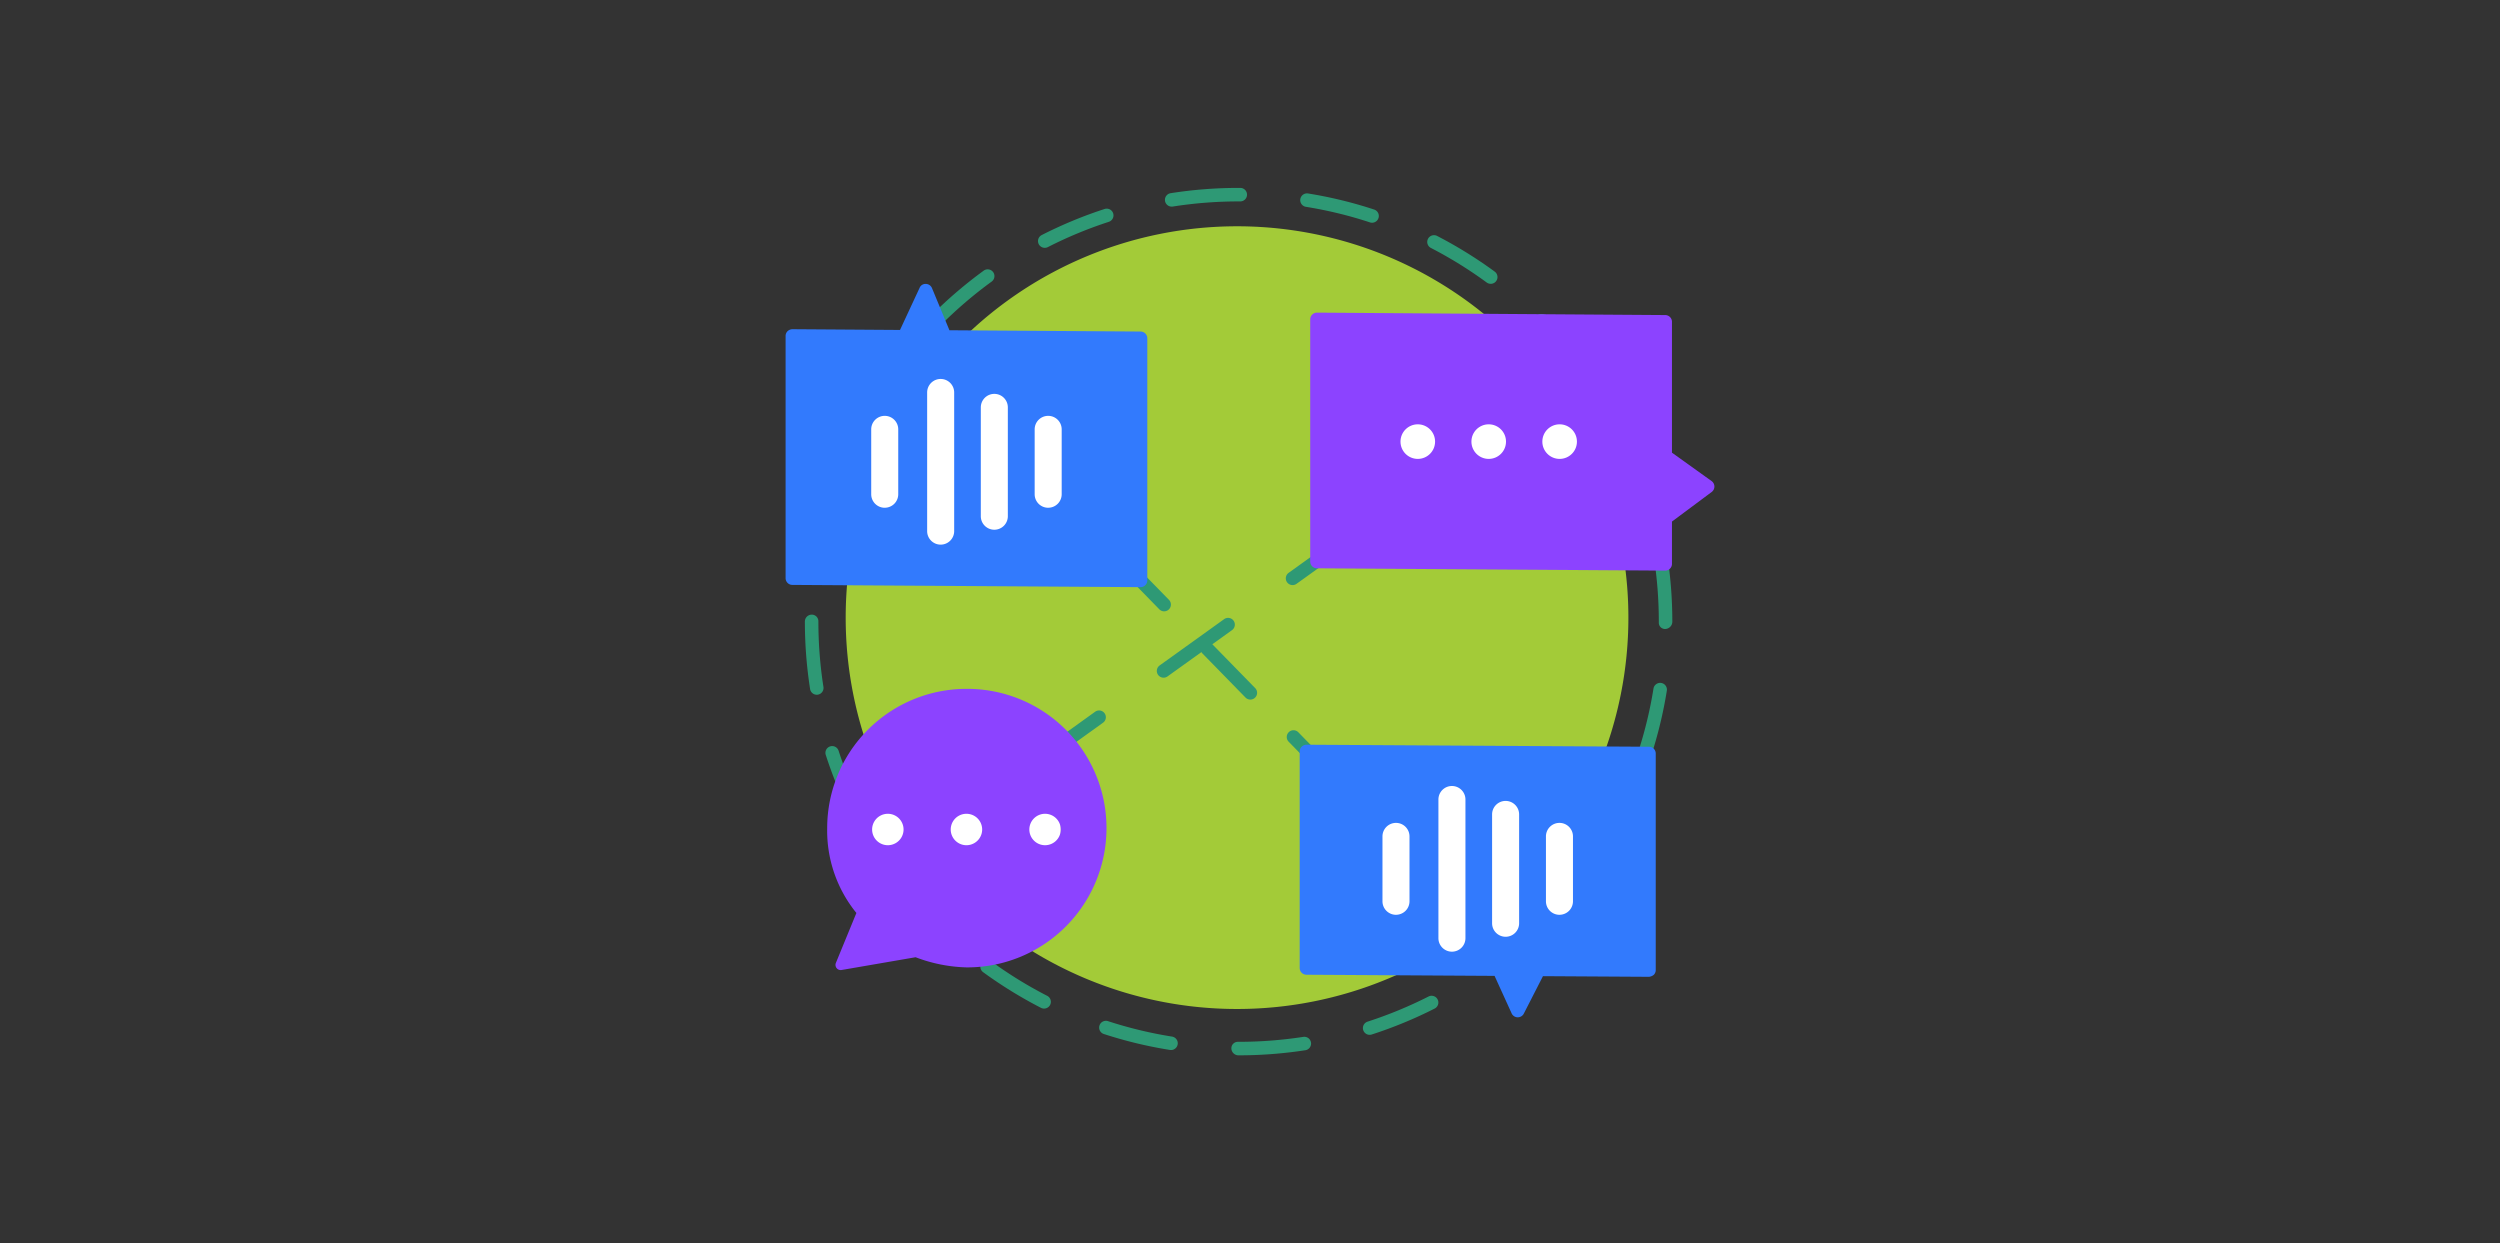 <svg data-tags="dashboard thumbnails,listening" xmlns="http://www.w3.org/2000/svg" viewBox="0 0 185 92"><rect x="0" y="0" width="185" height="92" fill="#333333" stroke="none"/><path d="M91.652 78.095a.526.526 0 0 1-.53-.5.475.475 0 0 1 .47-.5h.06a31.553 31.553 0 0 0 4.805-.368.5.5 0 0 1 .152.988 32.534 32.534 0 0 1-4.957.38Zm-4.997-.393a.539.539 0 0 1-.08-.006 32.034 32.034 0 0 1-4.893-1.18.5.5 0 1 1 .31-.951 31.019 31.019 0 0 0 4.74 1.143.5.5 0 0 1-.077.994Zm14.7-1.125a.5.5 0 0 1-.153-.976 31.16 31.16 0 0 0 4.51-1.86.5.5 0 0 1 .454.892 32.112 32.112 0 0 1-4.658 1.92.493.493 0 0 1-.153.024Zm-24.092-1.942a.504.504 0 0 1-.228-.054 32.312 32.312 0 0 1-4.283-2.64.5.5 0 0 1 .59-.809 31.114 31.114 0 0 0 4.15 2.558.5.5 0 0 1-.229.945Zm32.904-2.532a.5.5 0 0 1-.293-.905 31.312 31.312 0 0 0 3.714-3.161.5.5 0 0 1 .705.709 32.318 32.318 0 0 1-3.833 3.262.499.499 0 0 1-.293.095Zm-40.882-3.291a.498.498 0 0 1-.354-.146 32.297 32.297 0 0 1-3.265-3.832.5.5 0 1 1 .808-.587 31.32 31.32 0 0 0 3.164 3.711.5.5 0 0 1-.353.854Zm47.887-3.678a.5.5 0 0 1-.404-.795 31.393 31.393 0 0 0 2.562-4.147.5.5 0 1 1 .888.457 32.26 32.26 0 0 1-2.643 4.28.5.5 0 0 1-.403.205Zm-53.69-4.32a.498.498 0 0 1-.445-.273 31.92 31.92 0 0 1-1.924-4.657.5.5 0 1 1 .951-.306 31.003 31.003 0 0 0 1.863 4.51.499.499 0 0 1-.218.671.493.493 0 0 1-.227.055Zm58.203-4.467a.5.5 0 0 1-.475-.655 30.966 30.966 0 0 0 1.148-4.738.5.5 0 1 1 .988.158 32.186 32.186 0 0 1-1.185 4.89.501.501 0 0 1-.476.345ZM60.44 51.411a.5.5 0 0 1-.493-.423 32.501 32.501 0 0 1-.386-4.992.51.51 0 0 1 .5-.513.489.489 0 0 1 .5.487v.026a31.475 31.475 0 0 0 .374 4.837.501.501 0 0 1-.417.572.527.527 0 0 1-.078.006Zm62.812-4.867a.46.46 0 0 1-.5-.45v-.098a31.259 31.259 0 0 0-.365-4.768.5.5 0 1 1 .989-.152 32.374 32.374 0 0 1 .376 4.92.544.544 0 0 1-.5.548ZM60.45 41.53a.54.54 0 0 1-.08-.006.5.5 0 0 1-.415-.572 32.003 32.003 0 0 1 1.175-4.895.5.5 0 0 1 .95.31 30.82 30.82 0 0 0-1.137 4.74.5.5 0 0 1-.493.423Zm61.293-4.7a.498.498 0 0 1-.476-.346 30.917 30.917 0 0 0-1.855-4.512.5.5 0 0 1 .892-.453 31.959 31.959 0 0 1 1.914 4.658.499.499 0 0 1-.322.63.493.493 0 0 1-.153.024Zm-58.237-4.694a.5.5 0 0 1-.446-.727 32.263 32.263 0 0 1 2.635-4.286.5.5 0 1 1 .809.587 31.357 31.357 0 0 0-2.553 4.154.5.5 0 0 1-.446.272Zm53.772-4.122a.498.498 0 0 1-.405-.207 31.54 31.54 0 0 0-3.158-3.718.5.5 0 1 1 .71-.705 32.517 32.517 0 0 1 3.258 3.837.5.5 0 0 1-.405.793Zm-47.957-3.863a.5.5 0 0 1-.354-.854 32.514 32.514 0 0 1 3.828-3.27.5.5 0 0 1 .588.81 31.536 31.536 0 0 0-3.708 3.167.498.498 0 0 1-.354.147Zm40.993-3.148a.5.5 0 0 1-.296-.096 31.348 31.348 0 0 0-4.144-2.566.5.5 0 0 1 .459-.888 32.278 32.278 0 0 1 4.277 2.647.5.5 0 0 1-.296.903ZM77.312 18.34a.5.5 0 0 1-.227-.945 32.088 32.088 0 0 1 4.653-1.929.5.5 0 1 1 .309.951 31.13 31.13 0 0 0-4.507 1.869.5.5 0 0 1-.228.054Zm24.22-1.858a.485.485 0 0 1-.155-.025 30.76 30.76 0 0 0-4.738-1.152.5.5 0 0 1 .158-.988 31.808 31.808 0 0 1 4.892 1.19.5.5 0 0 1-.156.975Zm-14.82-1.192a.5.5 0 0 1-.077-.995 32.398 32.398 0 0 1 5.017-.39h.128a.5.5 0 0 1 0 1h-.116a31.429 31.429 0 0 0-4.874.379.516.516 0 0 1-.078.006Z" fill="#2e9975"/><path d="M91.541 16.745a28.96 28.96 0 1 0 28.96 28.96 28.959 28.959 0 0 0-28.96-28.96Z" fill="#a3cb38"/><path d="M79.302 55.034a.5.5 0 0 1-.292-.907l2.03-1.459a.5.5 0 1 1 .585.813l-2.03 1.459a.5.5 0 0 1-.293.094ZM86.105 50.149a.5.5 0 0 1-.292-.906l4.773-3.426a.5.5 0 0 1 .584.812l-4.773 3.426a.5.5 0 0 1-.292.094ZM95.65 43.297a.5.5 0 0 1-.292-.906l2.031-1.458a.5.5 0 1 1 .584.813l-2.031 1.458a.5.5 0 0 1-.292.093ZM86.147 45.239a.5.5 0 0 1-.357-.15l-1.747-1.79a.5.5 0 0 1 .714-.699l1.748 1.79a.5.5 0 0 1-.358.849Z" fill="#2e9975"/><path d="M92.525 51.769a.5.5 0 0 1-.357-.15l-3.19-3.265a.5.5 0 1 1 .715-.7l3.19 3.265a.5.5 0 0 1-.358.85ZM97.462 56.823a.5.5 0 0 1-.358-.15l-1.747-1.79a.5.5 0 0 1 .715-.699l1.747 1.79a.5.5 0 0 1-.357.849Z" fill="#2e9975"/><path d="m122.028 55.259-25.348-.15a.528.528 0 0 0-.356.145.498.498 0 0 0-.147.355V71.63a.5.5 0 0 0 .497.5l13.924.085 1.262 2.773a.5.5 0 0 0 .444.293h.011a.5.5 0 0 0 .446-.272l1.418-2.773 7.843.048a.667.667 0 0 0 .356-.145.498.498 0 0 0 .147-.355V55.76a.5.5 0 0 0-.497-.5ZM84.403 24.534l-14.145-.096-1.292-3.12a.5.5 0 0 0-.451-.308.471.471 0 0 0-.464.289l-1.45 3.117-7.964-.055a.548.548 0 0 0-.356.145.5.5 0 0 0-.147.355v17.922a.5.5 0 0 0 .496.5l25.767.167h.003a.5.5 0 0 0 .5-.5V25.034a.5.5 0 0 0-.497-.5Z" fill="#327afd"/><path d="M69.609 40.303a1 1 0 0 1-1-1v-10.26a1 1 0 1 1 2 0v10.26a1 1 0 0 1-1 1ZM65.47 37.574a1 1 0 0 1-1-1v-4.801a1 1 0 0 1 2 0v4.8a1 1 0 0 1-1 1ZM73.58 39.2a1 1 0 0 1-1-1v-8.053a1 1 0 1 1 2 0V38.2a1 1 0 0 1-1 1ZM77.565 37.574a1 1 0 0 1-1-1v-4.801a1 1 0 0 1 2 0v4.8a1 1 0 0 1-1 1ZM107.443 70.424a1 1 0 0 1-1-1v-10.26a1 1 0 0 1 2 0v10.26a1 1 0 0 1-1 1ZM103.303 67.695a1 1 0 0 1-1-1v-4.801a1 1 0 1 1 2 0v4.8a1 1 0 0 1-1 1ZM111.415 69.32a1 1 0 0 1-1-1v-8.052a1 1 0 0 1 2 0v8.053a1 1 0 0 1-1 1ZM115.4 67.695a1 1 0 0 1-1-1v-4.801a1 1 0 1 1 2 0v4.8a1 1 0 0 1-1 1Z" fill="#fff"/><path d="m126.657 35.598-2.931-2.1v-9.683a.5.5 0 0 0-.496-.5l-25.77-.18h-.004a.5.5 0 0 0-.5.5v17.92a.5.5 0 0 0 .496.5l25.77.17h.004a.5.5 0 0 0 .5-.5v-3.13l2.94-2.19a.5.5 0 0 0-.009-.807Z" fill="#8c43ff"/><path fill="#fff" d="M63.055 59.006h15.442v4.539H63.055z"/><path d="M71.517 50.976A10.305 10.305 0 0 0 61.212 61.28a9.649 9.649 0 0 0 2.161 6.28l-1.512 3.682a.384.384 0 0 0 .43.535l5.463-.942a11.334 11.334 0 0 0 3.763.752h.116a10.306 10.306 0 0 0-.116-20.612ZM65.7 62.546a1.163 1.163 0 0 1 0-2.326 1.163 1.163 0 1 1 0 2.326Zm5.817 0a1.163 1.163 0 0 1 0-2.326 1.163 1.163 0 0 1 0 2.326Zm5.817 0a1.163 1.163 0 1 1 1.164-1.163 1.163 1.163 0 0 1-1.164 1.163Z" fill="#8c43ff"/><circle cx="104.916" cy="32.679" r="1.28" fill="#fff"/><circle cx="110.165" cy="32.679" r="1.28" fill="#fff"/><circle cx="115.413" cy="32.679" r="1.28" fill="#fff"/></svg>